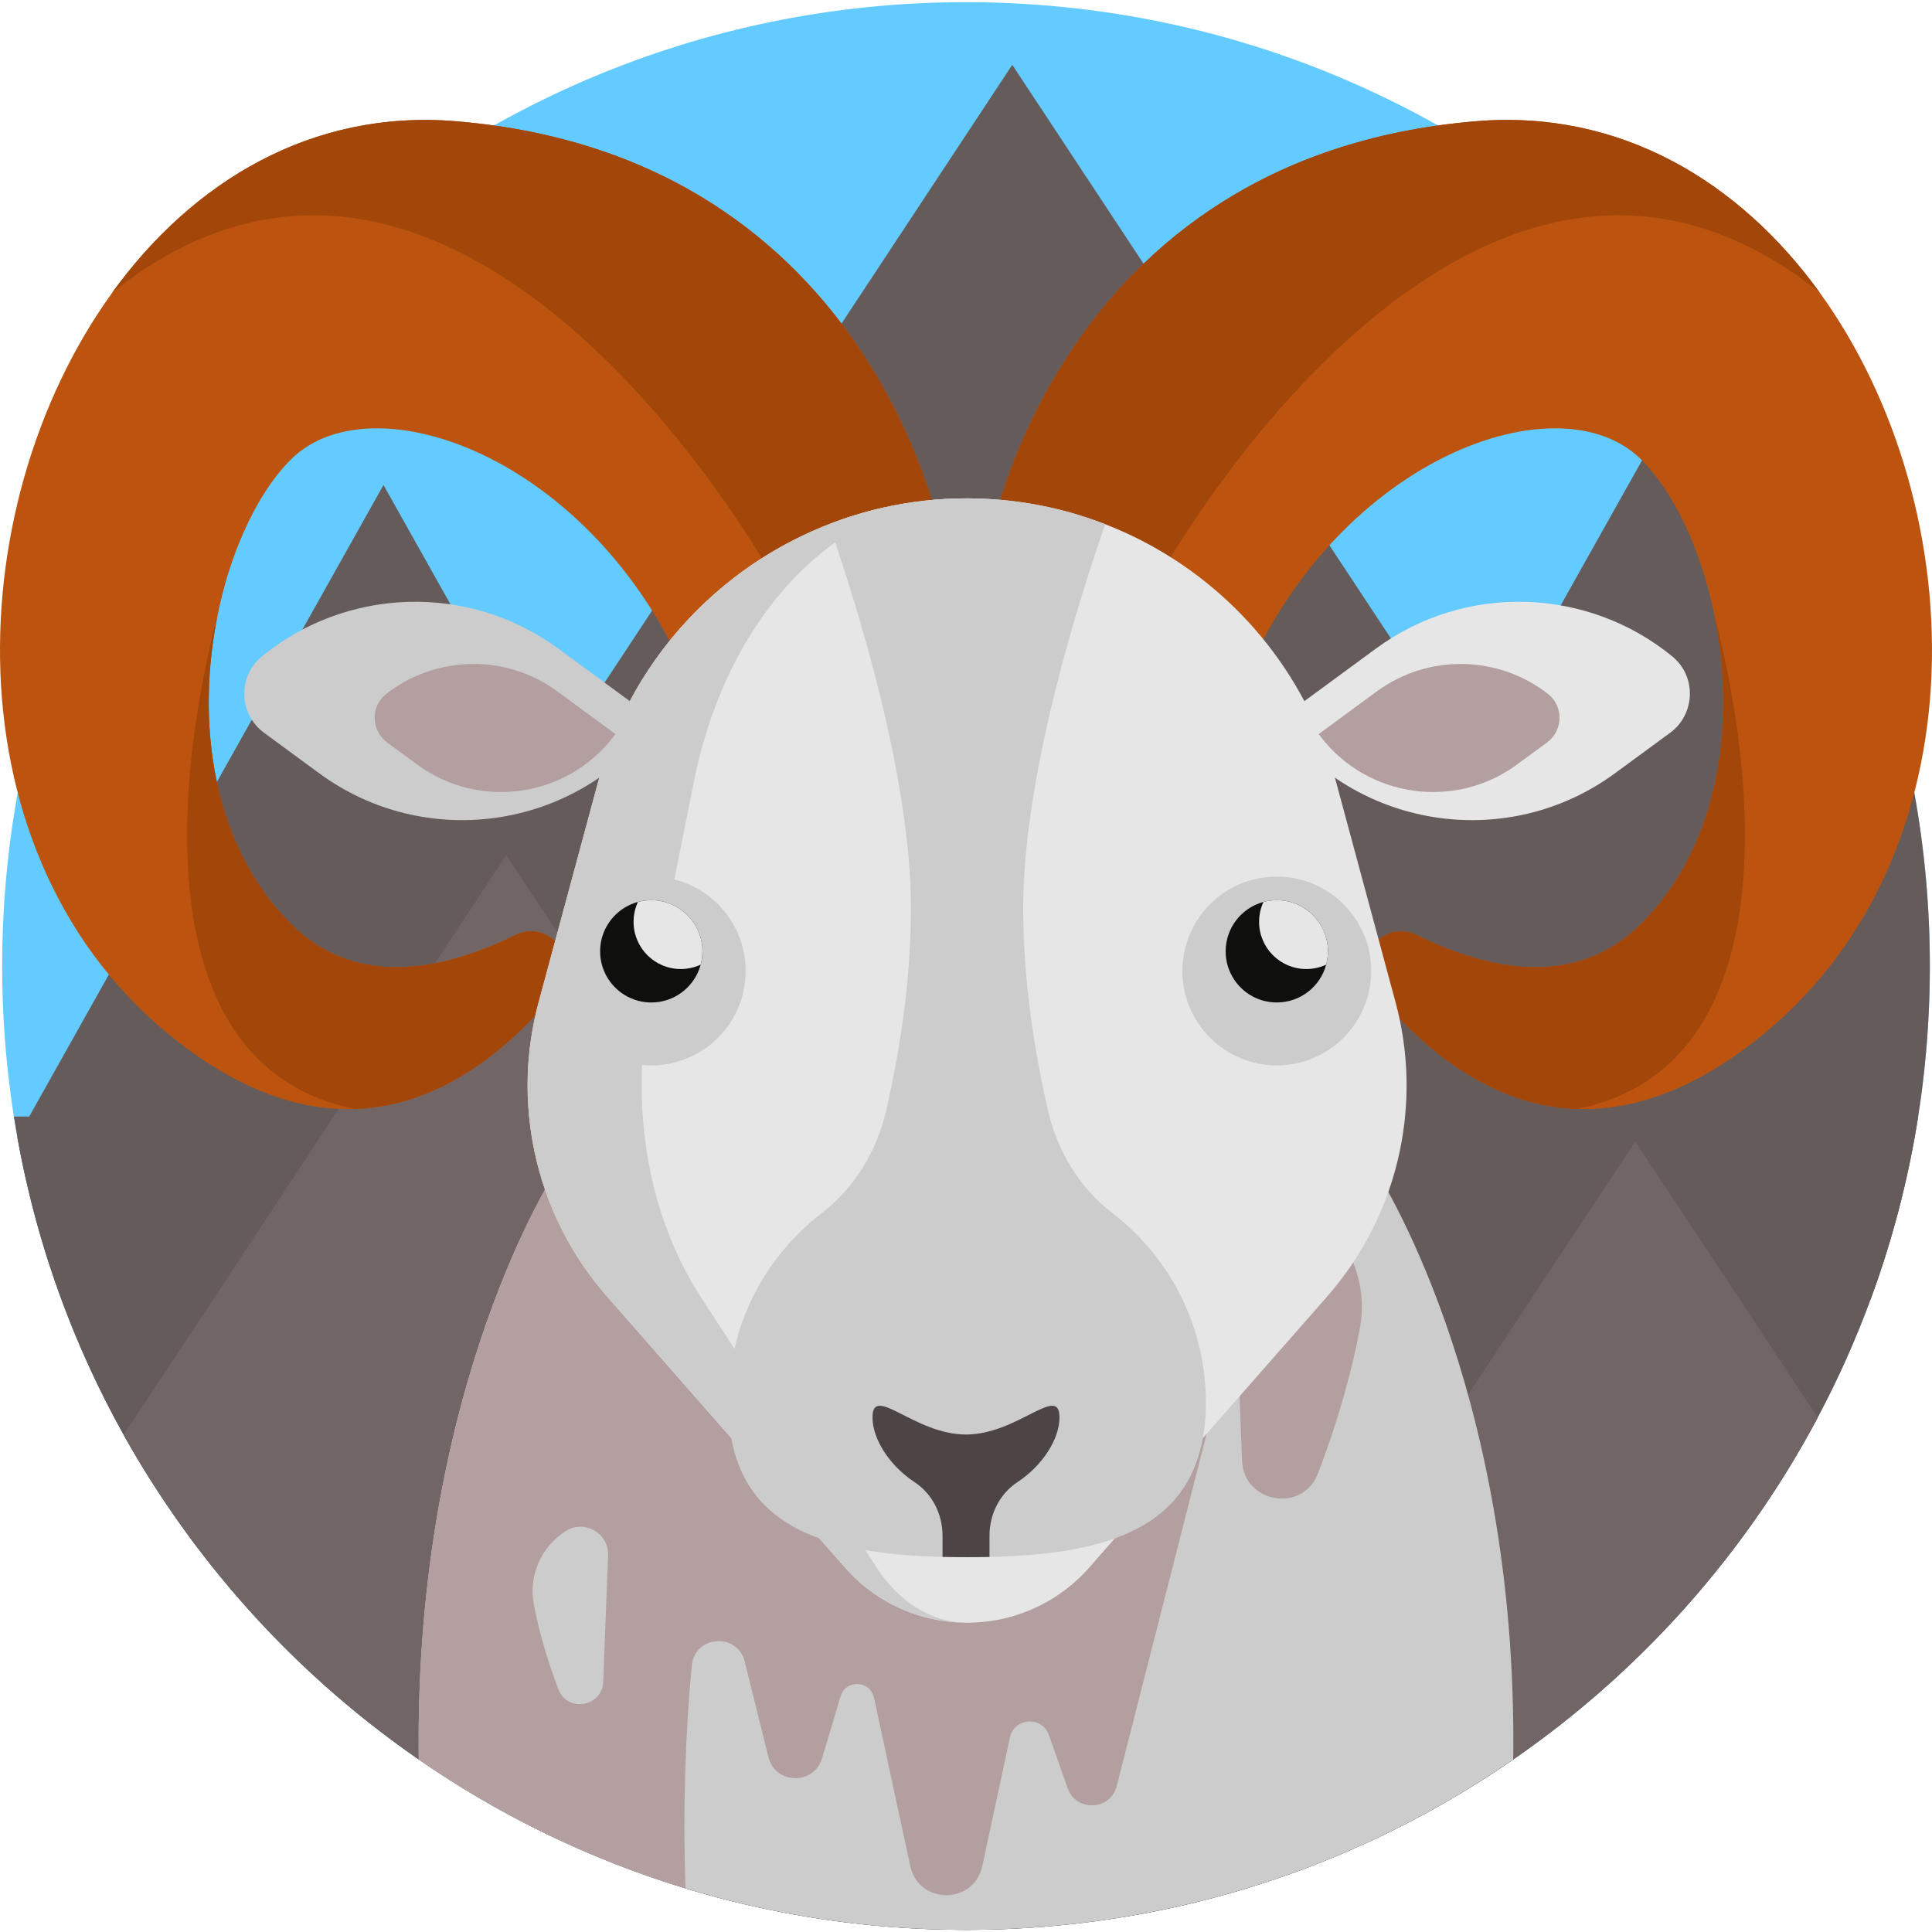 <?xml version="1.0" encoding="iso-8859-1"?>
<!-- Generator: Adobe Illustrator 19.0.0, SVG Export Plug-In . SVG Version: 6.00 Build 0)  -->
<svg version="1.1" id="Capa_1" xmlns="http://www.w3.org/2000/svg" xmlns:xlink="http://www.w3.org/1999/xlink" x="0px" y="0px"
	 viewBox="0 0 511.999 511.999" style="enable-background:new 0 0 511.999 511.999;" xml:space="preserve">
<path style="fill:#63CBFF;" d="M511.428,256c0,31.079-5.546,60.864-15.722,88.419c-3.983,10.78-8.664,21.226-14.002,31.266
	c-33.643,63.314-93.152,110.792-164.442,128.349c-6.422,1.574-12.938,2.919-19.548,3.993c-13.574,2.241-27.503,3.399-41.713,3.399
	c-91.119,0-171.083-47.707-216.299-119.508c-2.408-3.826-4.712-7.715-6.912-11.666c-13.47-24.125-23.124-50.658-28.18-78.786
	C1.963,286.713,0.576,271.513,0.576,256c0-141.068,114.358-255.426,255.426-255.426c78.692,0,149.065,35.582,195.917,91.536
	C489.065,136.46,511.428,193.623,511.428,256z"/>
<g>
	<path style="fill:#665B5B;" d="M508.321,295.898C489.17,418.013,383.496,511.426,256.002,511.426
		c-115.859,0-213.693-77.139-244.959-182.854c-1.126-3.784-2.158-7.611-3.096-11.468c-1.72-6.964-3.138-14.033-4.264-21.206
		L508.321,295.898L508.321,295.898z"/>
	<path style="fill:#665B5B;" d="M259.849,410.506L39.703,391.918c-17.087-27.138-29.212-57.716-35.092-90.452l97.02-172.939
		L259.849,410.506z"/>
	<path style="fill:#665B5B;" d="M511.428,256c0,31.079-5.546,60.864-15.722,88.419l-176.943-14.94L451.919,92.11
		C489.065,136.46,511.428,193.623,511.428,256z"/>
	<polyline style="fill:#665B5B;" points="78.43,304.82 268.259,17.18 477.024,333.43 	"/>
</g>
<g>
	<path style="fill:#726565;" d="M317.263,504.034c-6.422,1.574-12.938,2.919-19.548,3.993c-13.574,2.241-27.503,3.399-41.713,3.399
		c-91.119,0-171.083-47.707-216.299-119.508c-2.408-3.826-4.712-7.715-6.912-11.666l101.368-153.6l174.649,264.569L317.263,504.034z
		"/>
	<path style="fill:#726565;" d="M481.705,375.685c-33.643,63.314-93.152,110.792-164.442,128.349
		c-6.422,1.574-12.938,2.919-19.548,3.993l11.093-16.806l124.565-188.744L481.705,375.685z"/>
</g>
<path style="fill:#CCCCCC;" d="M401.017,466.283c-41.191,28.472-91.161,45.143-145.019,45.143c-25.855,0-50.814-3.847-74.334-10.989
	c-25.48-7.736-49.271-19.35-70.685-34.154c-1.324-99.7,36.896-156.832,36.896-156.832h216.236
	C364.112,309.451,402.341,366.583,401.017,466.283z"/>
<path style="fill:#BC5410;" d="M462.037,278.174c-43.86,32.069-77.378,9.227-97.917-15.92c-6.391-7.84,2.294-18.912,11.364-14.439
	c19.016,9.362,42.182,14.262,59.447-3.003c34.926-34.926,22.415-100.607,0-123.022s-85.291,1.022-108.332,66.192l-28.097-18.266
	l-36.823-23.937c0,0,16.869-104.266,129.465-113.649c38.168-3.18,69.757,15.93,91.046,45.33v0.01
	C523.715,134.822,526.123,231.321,462.037,278.174z"/>
<path style="fill:#A3460A;" d="M482.19,77.461v0.01c-91.046-72.447-174.774,69.476-183.688,92.245l-36.823-23.937
	c0,0,16.869-104.266,129.465-113.649C429.311,28.951,460.901,48.061,482.19,77.461z"/>
<path style="fill:#BC5410;" d="M250.32,145.78l-36.823,23.937L185.4,187.982c-23.04-65.17-85.917-88.607-108.332-66.192
	c-4.733,4.733-9.029,11.406-12.521,19.319h-0.01c-0.01,0.031-0.021,0.073-0.042,0.104c-2.909,6.589-5.265,14.043-6.85,21.935
	c-5.557,27.43-1.939,60.301,19.423,81.663c17.265,17.265,40.43,12.365,59.447,3.003c9.07-4.473,17.755,6.599,11.364,14.439
	c-12.969,15.878-31.11,30.849-53.775,31.642c-13.22,0.459-27.982-3.91-44.142-15.722c-64.086-46.852-61.678-143.351-20.153-200.702
	v-0.01c21.289-29.4,52.878-48.51,91.046-45.33C233.452,41.514,250.32,145.78,250.32,145.78z"/>
<path style="fill:#A3460A;" d="M29.807,77.461v0.01c91.046-72.447,174.774,69.476,183.688,92.245l36.823-23.937
	c0,0-16.869-104.266-129.465-113.649C82.686,28.951,51.096,48.061,29.807,77.461z"/>
<path style="fill:#B39F9F;" d="M202.354,353.651c5.976-16.143,10.899-24.391,10.899-24.391l-12.813-19.809h-52.566
	c0,0-38.22,57.132-36.896,156.832c21.414,14.804,45.205,26.418,70.685,34.154c-0.735-21.675,0-41.373,1.662-59.047
	c0.754-8.011,12.114-8.857,14.046-1.047l6.255,25.28c1.806,7.297,12.088,7.54,14.237,0.337l4.896-16.414
	c1.351-4.531,7.851-4.28,8.848,0.343l9.63,44.648c2.214,10.268,16.864,10.263,19.074-0.006l7.326-34.069
	c1.142-5.307,8.529-5.778,10.336-0.66l4.976,14.101c2.236,6.337,11.332,5.93,12.993-0.582l33.036-129.467L202.354,353.651z"/>
<g>
	<path style="fill:#A3460A;" d="M147.879,262.254c-12.969,15.878-31.11,30.849-53.775,31.642c-0.021,0-0.031-0.01-0.052-0.01
		c-54.14-10.822-48.489-84.322-36.406-130.736c-5.557,27.43-1.939,60.301,19.423,81.663c17.265,17.265,40.43,12.365,59.446,3.003
		C145.585,243.342,154.27,254.414,147.879,262.254z"/>
	<path style="fill:#A3460A;" d="M364.12,262.254c12.969,15.878,31.11,30.849,53.775,31.642c0.021,0,0.031-0.01,0.052-0.01
		c54.14-10.822,48.489-84.322,36.406-130.736c5.557,27.43,1.939,60.301-19.423,81.663c-17.265,17.265-40.43,12.365-59.447,3.003
		C366.414,243.342,357.729,254.414,364.12,262.254z"/>
</g>
<path style="fill:#B39F9F;" d="M360.324,352.341c-1.952,10.138-5.309,23.245-11.081,38.197c-4.055,10.503-19.653,7.813-20.089-3.437
	l-2.197-56.754c-0.388-10.027,10.659-16.354,19.111-10.944l0,0C357.088,326.458,362.798,339.494,360.324,352.341z"/>
<path style="fill:#E6E6E6;" d="M370.965,305.021c-2.94,14.095-9.477,27.419-19.266,38.575l-28.013,31.913l-34.988,39.857
	c-2.794,3.19-5.953,5.849-9.341,7.996c-4.368,2.773-9.122,4.681-14.033,5.724c-6.099,1.293-12.417,1.261-18.505-0.104
	c-4.837-1.074-9.519-3.003-13.814-5.755c-3.315-2.116-6.391-4.744-9.122-7.861l-35.916-40.91l-27.086-30.86
	c-9.79-11.155-16.326-24.479-19.266-38.575c-2.69-12.865-2.398-26.366,1.136-39.44l12.573-46.561l3.274-12.135
	c1.011-3.753,2.221-7.402,3.628-10.947c6.86-17.327,18.245-32.069,32.538-43.016c7.569-5.797,15.951-10.519,24.917-14.002
	c4.619-1.793,9.393-3.263,14.293-4.368c7.204-1.626,14.69-2.481,22.321-2.481c7.423,0,14.7,0.813,21.727,2.356
	c5.098,1.116,10.071,2.627,14.867,4.493c25.855,10.029,46.905,30.453,57.414,56.903c1.428,3.576,2.659,7.267,3.68,11.062
	l3.274,12.135l12.573,46.561C373.363,278.654,373.655,292.155,370.965,305.021z"/>
<g>
	<path style="fill:#CCCCCC;" d="M249.278,428.979c2.023,0.615,4.076,0.959,6.13,1.032c-2.888-0.052-5.765-0.396-8.591-1.032
		c-4.837-1.074-9.519-3.003-13.814-5.755c-3.315-2.116-6.391-4.744-9.122-7.861l-35.916-40.91l-27.086-30.86
		c-9.79-11.155-16.326-24.479-19.266-38.575c-2.69-12.865-2.398-26.366,1.136-39.44l12.573-46.561l3.274-12.135
		c1.011-3.753,2.221-7.402,3.628-10.947c6.86-17.327,18.245-32.069,32.538-43.016c11.479-8.778,24.813-15.117,39.211-18.37
		c7.204-1.626,14.69-2.481,22.321-2.481c-5.651,0-11.197,0.855-16.525,2.481c-10.665,3.253-20.538,9.592-29.035,18.37
		c-10.592,10.947-19.016,25.689-24.093,43.016c-1.043,3.545-1.939,7.194-2.69,10.947l-2.429,12.135l-9.31,46.561
		c-2.617,13.074-2.825,26.575-0.834,39.44c2.169,14.095,7.016,27.419,14.262,38.575l20.059,30.86l26.596,40.91
		c2.023,3.117,4.295,5.745,6.756,7.861C242.23,425.977,245.691,427.905,249.278,428.979z"/>
	<path style="fill:#CCCCCC;" d="M338.364,282.344c-13.797,0-25.021-11.224-25.021-25.021c0-11.294,7.611-21.227,18.508-24.159
		c2.133-0.572,4.322-0.862,6.513-0.862c13.797,0,25.021,11.224,25.021,25.021c0,2.189-0.29,4.379-0.862,6.509
		C359.591,274.733,349.658,282.344,338.364,282.344z"/>
	<path style="fill:#CCCCCC;" d="M172.594,282.344c-13.797,0-25.021-11.224-25.021-25.021c0-11.294,7.611-21.227,18.508-24.159
		c2.133-0.572,4.322-0.862,6.513-0.862c13.797,0,25.021,11.224,25.021,25.021c0,2.189-0.29,4.379-0.862,6.509
		C193.821,274.733,183.887,282.344,172.594,282.344z"/>
</g>
<g>
	<path style="fill:#0F0F0E;" d="M351.917,252.11c0,1.22-0.167,2.408-0.469,3.534c-1.553,5.776-6.818,10.019-13.084,10.019
		c-7.486,0-13.553-6.068-13.553-13.553c0-6.266,4.243-11.531,10.019-13.084c1.126-0.302,2.314-0.469,3.534-0.469
		C345.85,238.557,351.917,244.624,351.917,252.11z"/>
	<circle style="fill:#0F0F0E;" cx="172.595" cy="252.111" r="13.553"/>
</g>
<g>
	<path style="fill:#E6E6E6;" d="M351.917,252.11c0,1.22-0.167,2.408-0.469,3.534c-1.595,0.74-3.388,1.157-5.265,1.157
		c-6.912,0-12.511-5.599-12.511-12.511c0-1.877,0.417-3.67,1.157-5.265c1.126-0.302,2.314-0.469,3.534-0.469
		C345.85,238.557,351.917,244.624,351.917,252.11z"/>
	<path style="fill:#E6E6E6;" d="M186.147,252.11c0,1.22-0.167,2.408-0.469,3.534c-1.595,0.74-3.388,1.157-5.265,1.157
		c-6.912,0-12.511-5.599-12.511-12.511c0-1.877,0.417-3.67,1.157-5.265c1.126-0.302,2.314-0.469,3.534-0.469
		C180.079,238.557,186.147,244.624,186.147,252.11z"/>
	<path style="fill:#E6E6E6;" d="M338.381,191.168c0.363,0.51,0.742,0.996,1.135,1.484c21.226,27.27,60.467,32.844,88.494,12.255
		l4.729-3.472l9.834-7.22c6.739-4.947,7.071-14.955,0.605-20.254c-22.104-18.112-54.471-19.744-78.576-2.056L338.381,191.168z"/>
</g>
<path style="fill:#B39F9F;" d="M349.462,194.543c0.213,0.299,0.436,0.584,0.666,0.871c12.45,15.995,35.466,19.264,51.905,7.188
	l2.773-2.036l5.151-3.782c4.305-3.161,4.485-9.603,0.275-12.888c-12.941-10.097-31.504-10.839-45.392-0.65L349.462,194.543z"/>
<path style="fill:#CCCCCC;" d="M174.195,191.168c-0.363,0.51-0.742,0.996-1.135,1.484c-21.226,27.27-60.466,32.844-88.494,12.255
	l-4.729-3.472l-9.834-7.22c-6.739-4.947-7.071-14.955-0.605-20.254c22.104-18.112,54.471-19.744,78.576-2.056L174.195,191.168z"/>
<path style="fill:#B39F9F;" d="M163.114,194.543c-0.213,0.299-0.436,0.584-0.666,0.871c-12.45,15.995-35.466,19.264-51.905,7.188
	l-2.773-2.036l-5.151-3.782c-4.305-3.161-4.485-9.603-0.275-12.888c12.941-10.097,31.504-10.839,45.392-0.65L163.114,194.543z"/>
<g>
	<path style="fill:#CCCCCC;" d="M141.469,425.193c1.151,5.98,3.132,13.711,6.537,22.531c2.392,6.195,11.592,4.608,11.85-2.028
		l1.296-33.476c0.229-5.915-6.288-9.647-11.273-6.456l0,0C143.378,409.925,140.01,417.614,141.469,425.193z"/>
	<path style="fill:#CCCCCC;" d="M294.838,321.52c-8.723-6.71-14.623-16.421-17.09-27.146c-3.556-15.457-6.588-34.325-6.588-53.73
		c0-34.769,14.314-80.423,21.727-101.722c-4.796-1.866-9.769-3.378-14.867-4.493c-7.027-1.543-14.304-2.356-21.727-2.356
		c-7.632,0-15.117,0.855-22.321,2.481c-4.9,1.105-9.675,2.575-14.293,4.368c7.413,21.299,21.727,66.953,21.727,101.722
		c0,19.409-3.033,38.281-6.59,53.739c-2.467,10.722-8.363,20.431-17.083,27.141c-15.031,11.565-24.722,29.726-24.722,50.159
		c0,32.747,24.886,40.107,56.767,40.91c2.137,0.052,4.306,0.073,6.506,0.073c2.002,0,3.983-0.021,5.943-0.063
		c32.163-0.719,57.341-7.976,57.341-40.92C319.567,351.247,309.873,333.084,294.838,321.52z"/>
</g>
<path style="fill:#4D4445;" d="M280.776,375.621c0-8.981-11.094,4.541-24.778,4.541s-24.778-13.522-24.778-4.541
	c0,5.678,4.435,12.739,11.155,17.166c4.711,3.103,7.402,8.497,7.402,14.138v5.667c2.137,0.052,4.306,0.073,6.506,0.073
	c2.002,0,3.983-0.021,5.943-0.063v-5.682c0-5.64,2.691-11.033,7.4-14.136C276.345,388.357,280.776,381.298,280.776,375.621z"/>
<g>
</g>
<g>
</g>
<g>
</g>
<g>
</g>
<g>
</g>
<g>
</g>
<g>
</g>
<g>
</g>
<g>
</g>
<g>
</g>
<g>
</g>
<g>
</g>
<g>
</g>
<g>
</g>
<g>
</g>
</svg>
